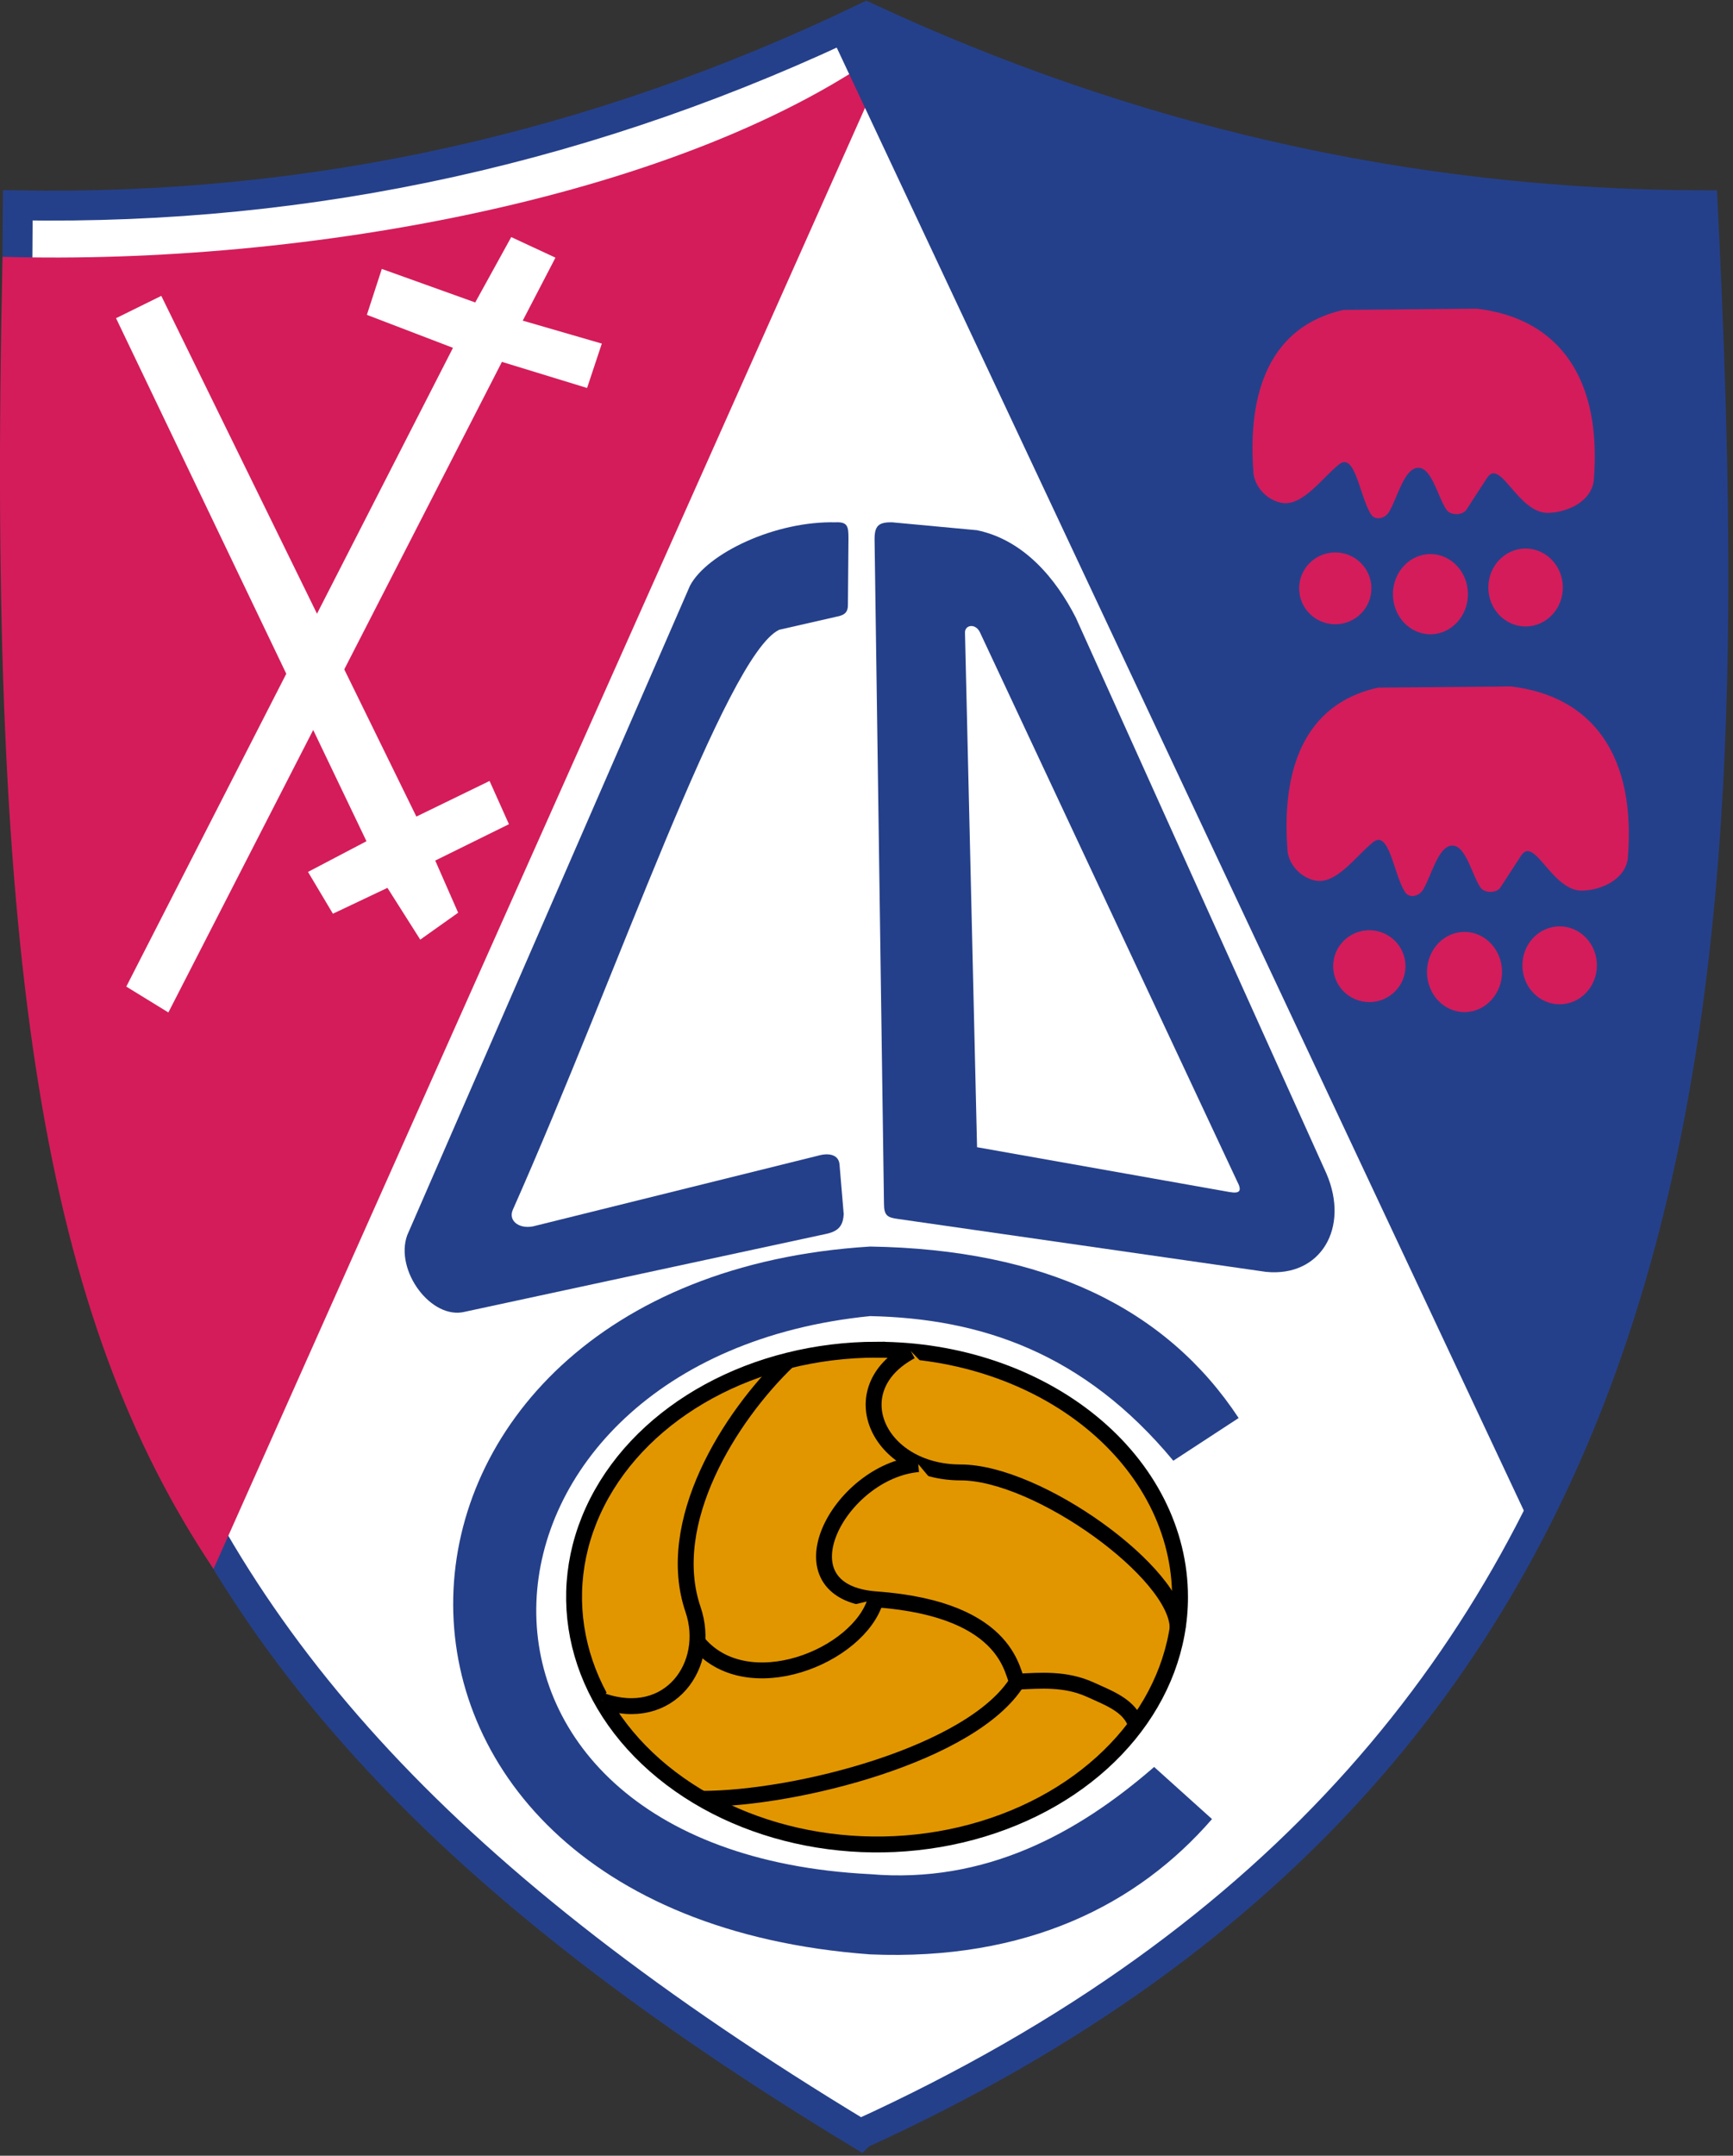 <?xml version="1.0" encoding="UTF-8"?>
<svg id="Layer_2" data-name="Layer 2" xmlns="http://www.w3.org/2000/svg" xmlns:xlink="http://www.w3.org/1999/xlink" viewBox="0 0 348 432.72">
  <rect x="0" y="0" width="348" height="432.72" fill="#333333" stroke="none"/>
  <defs>
    <style>
      .cls-1 {
        clip-path: url(#clippath);
      }

      .cls-2, .cls-3, .cls-4 {
        fill: none;
      }

      .cls-2, .cls-5, .cls-6, .cls-7, .cls-8 {
        stroke-width: 0px;
      }

      .cls-9 {
        clip-path: url(#clippath-1);
      }

      .cls-3 {
        stroke: #000;
        stroke-width: 3.19px;
      }

      .cls-5 {
        fill: #25408a;
      }

      .cls-5, .cls-6, .cls-7, .cls-8 {
        fill-rule: evenodd;
      }

      .cls-6 {
        fill: #e19600;
      }

      .cls-7 {
        fill: #d41c5b;
      }

      .cls-8 {
        fill: #fff;
      }

      .cls-4 {
        stroke: #25408a;
        stroke-width: 6px;
      }
    </style>
    <clipPath id="clippath">
      <rect class="cls-2" width="348" height="432.72"/>
    </clipPath>
    <clipPath id="clippath-1">
      <rect class="cls-2" width="348" height="432.72"/>
    </clipPath>
  </defs>
  <g id="Layer_1-2" data-name="Layer 1">
    <g>
      <g class="cls-1">
        <path class="cls-8" d="m172.73,428.38c172.16-78.54,177-227.59,169.2-387.16-60.12-.19-115.85-13.53-167.95-37.76C119.58,29.67,62.78,42.26,3.57,41.22c-1.5,198.86,3.32,286.87,169.15,387.16h0Z"/>
        <path class="cls-4" d="m172.73,428.37c172.16-78.54,177-227.59,169.2-387.16-60.12-.19-115.85-13.53-167.95-37.76C119.58,29.67,62.78,42.26,3.57,41.22c-1.5,198.86,3.32,286.87,169.15,387.16h0Z"/>
        <path class="cls-7" d="m.52,51.55c-3.28,143.59,8.6,213.01,42.36,263.38L179.4,8.88C138.18,39.51,61.39,53.3.52,51.55h0Z"/>
      </g>
      <path class="cls-5" d="m167.89,104.85c-12.22-.34-25.94,6.26-29.34,12.73l-56.78,130.37c-2.55,7.08,4.85,17.1,11.63,15.35l72.55-15.63c2.3-.51,3.36-1.51,3.47-3.99l-.84-9.96c-.17-1.92-2.09-2.38-4.34-1.73l-56.68,14.05c-3.05.89-5.57-.85-4.6-3.16,21.03-47.34,42.84-111.41,53.52-116.47l11.41-2.6c1.82-.33,2.43-.96,2.38-2.62l.11-13.08c0-2.38-.13-3.35-2.49-3.27h0Z"/>
      <path class="cls-5" d="m246.93,239.28c1.96.33,2.59-.13,1.46-2.23l-51.65-110.21c-.94-1.82-3.09-1.38-2.96.26l2.42,103.18,50.72,9Zm-67.71-134.43l16.96,1.58c9.43,1.95,15.87,9.75,19.85,17.55l50.33,111.6c4.69,10.88-1.14,20.83-12.16,19.72l-73.95-10.63c-1.97-.28-2.74-.62-2.74-3.01l-1.89-133.38c-.01-2.74.8-3.5,3.59-3.43h0Z"/>
      <path class="cls-5" d="m235.61,293.21l13.12-8.57c-14.55-22.06-38.9-33.87-74.01-34.42-108.63,6.69-114.58,133.68,0,142.08,31.47,1.34,53.76-9.99,68.66-27.16l-11.62-10.46c-15.41,13.39-33.94,23.49-57.03,21.52-93.11-4.65-85.6-103.47,0-112.02,22.17.47,42.85,7.31,60.89,29.04h0Z"/>
      <path class="cls-6" d="m176.12,270.93c16.14,0,31.61,5.23,43.02,14.54,11.41,9.31,17.82,21.95,17.82,35.11,0,20.09-14.82,38.19-37.56,45.88-22.73,7.69-48.9,3.44-66.3-10.77-17.4-14.2-22.61-35.56-13.19-54.12,9.42-18.55,31.6-30.65,56.21-30.65h0Z"/>
      <path class="cls-3" d="m176.12,270.93c16.14,0,31.61,5.23,43.02,14.54,11.41,9.31,17.82,21.95,17.82,35.11,0,20.09-14.82,38.19-37.56,45.88-22.73,7.69-48.9,3.44-66.3-10.77-17.4-14.2-22.61-35.56-13.19-54.12,9.42-18.55,31.6-30.65,56.21-30.65h0Z"/>
      <path class="cls-6" d="m182.92,271.23c-14.21,7.59-6.7,24.33,9.98,24.33,15.57,0,43.58,20.27,43.58,31.25"/>
      <path class="cls-3" d="m182.92,271.23c-14.21,7.59-6.7,24.33,9.98,24.33,15.57,0,43.58,20.27,43.58,31.25"/>
      <path class="cls-6" d="m228.14,346.3c-1.21-3.88-5.26-5.35-9.13-7.11-5.12-2.34-10.2-1.83-14.65-1.64-1.22-.68-.76-14.5-28.42-16.51-20.36-1.48-7.46-25.73,8.46-27.15"/>
      <path class="cls-3" d="m228.14,346.3c-1.21-3.88-5.26-5.35-9.13-7.11-5.12-2.34-10.2-1.83-14.65-1.64-1.22-.68-.76-14.5-28.42-16.51-20.36-1.48-7.46-25.73,8.46-27.15"/>
      <path class="cls-6" d="m120.87,341.41c13.72,4.76,22.05-7.35,18.3-18.33-5.97-17.48,7.34-38.72,19.13-50"/>
      <path class="cls-3" d="m120.87,341.41c13.72,4.76,22.05-7.35,18.3-18.33-5.97-17.48,7.34-38.72,19.13-50"/>
      <path class="cls-6" d="m140.04,329.57c9.84,12.14,32.58,2.93,35.83-8.53"/>
      <path class="cls-3" d="m140.04,329.57c9.84,12.14,32.58,2.93,35.83-8.53"/>
      <path class="cls-6" d="m204.27,337.55c-9.09,14.58-44.42,23.53-63.37,23.53"/>
      <path class="cls-3" d="m204.27,337.55c-9.09,14.57-44.42,23.53-63.37,23.53"/>
      <g class="cls-9">
        <path class="cls-5" d="m307.61,306.66c31.43-54.83,42.34-137.72,34.32-265.45-53.1,1.3-116.49-17.04-167.95-37.76-4.36-1.76-2.97,5.32-7.23,3.4l140.86,299.81Z"/>
      </g>
      <path class="cls-7" d="m313.19,185.95c4.13,0,7.48,3.5,7.48,7.82s-3.35,7.82-7.48,7.82-7.48-3.5-7.48-7.82,3.35-7.82,7.48-7.82h0Zm-19.11,1.11c4.16,0,7.54,3.6,7.54,8.05s-3.38,8.05-7.54,8.05-7.53-3.61-7.53-8.05,3.37-8.05,7.53-8.05h0Zm-19.11-.33c4.01,0,7.26,3.23,7.26,7.21s-3.25,7.21-7.26,7.21-7.26-3.23-7.26-7.21,3.25-7.21,7.26-7.21h0Zm1.65-48.68c-14.69,3.3-19.41,16.39-18.05,33.01.45,2.77,2.83,5.21,5.66,5.71,4.2.75,8.17-5.08,11.51-7.73,3.26-2.58,4.13,6.59,6.43,10.06.81,1.23,2.76.92,3.65-.6,1.7-2.91,3-8.72,5.81-8.77,2.76-.04,3.99,6.09,5.71,8.48.79,1.09,3.18,1.13,3.96-.08l4.15-6.38c2.69-4.13,6.16,7.17,12.32,7.03,3.83-.13,8.49-2.2,9.1-6.38,1.74-20.7-7.05-32.67-23.48-34.61l-26.77.24Z"/>
      <path class="cls-7" d="m306.35,110.11c4.13,0,7.48,3.5,7.48,7.82s-3.35,7.82-7.48,7.82-7.48-3.5-7.48-7.82,3.35-7.82,7.48-7.82h0Zm-19.11,1.11c4.16,0,7.53,3.61,7.53,8.05s-3.38,8.05-7.53,8.05-7.53-3.61-7.53-8.05,3.38-8.05,7.53-8.05h0Zm-19.11-.33c4.01,0,7.26,3.23,7.26,7.21s-3.25,7.21-7.26,7.21-7.25-3.23-7.25-7.21,3.25-7.21,7.25-7.21h0Zm1.65-48.68c-14.69,3.3-19.41,16.38-18.05,33.01.45,2.77,2.82,5.21,5.66,5.72,4.2.75,8.16-5.08,11.51-7.73,3.26-2.58,4.14,6.59,6.43,10.06.81,1.23,2.76.93,3.65-.6,1.7-2.91,3-8.72,5.81-8.77,2.77-.05,3.99,6.09,5.72,8.48.78,1.09,3.17,1.13,3.96-.08l4.15-6.38c2.68-4.13,6.16,7.17,12.31,7.03,3.83-.13,8.49-2.2,9.1-6.38,1.74-20.7-7.05-32.67-23.48-34.61l-26.77.25Z"/>
      <path class="cls-8" d="m25.36,198.04l8.45,5.19L100.79,72.64l17.1,5.24,2.96-8.91-15.88-4.61,6.57-12.64-8.88-4.13-7.23,13.12-18.76-6.73-3,9.22,17.29,6.62L25.36,198.04Z"/>
      <path class="cls-8" d="m32.39,59.39l-9.09,4.48,50.29,104.99-11.74,6.16,5,8.39,10.95-5.19,6.59,10.39,7.61-5.4-4.6-10.47,14.8-7.3-3.89-8.68-14.7,7.15L32.39,59.39Z"/>
    </g>
  </g>
</svg>